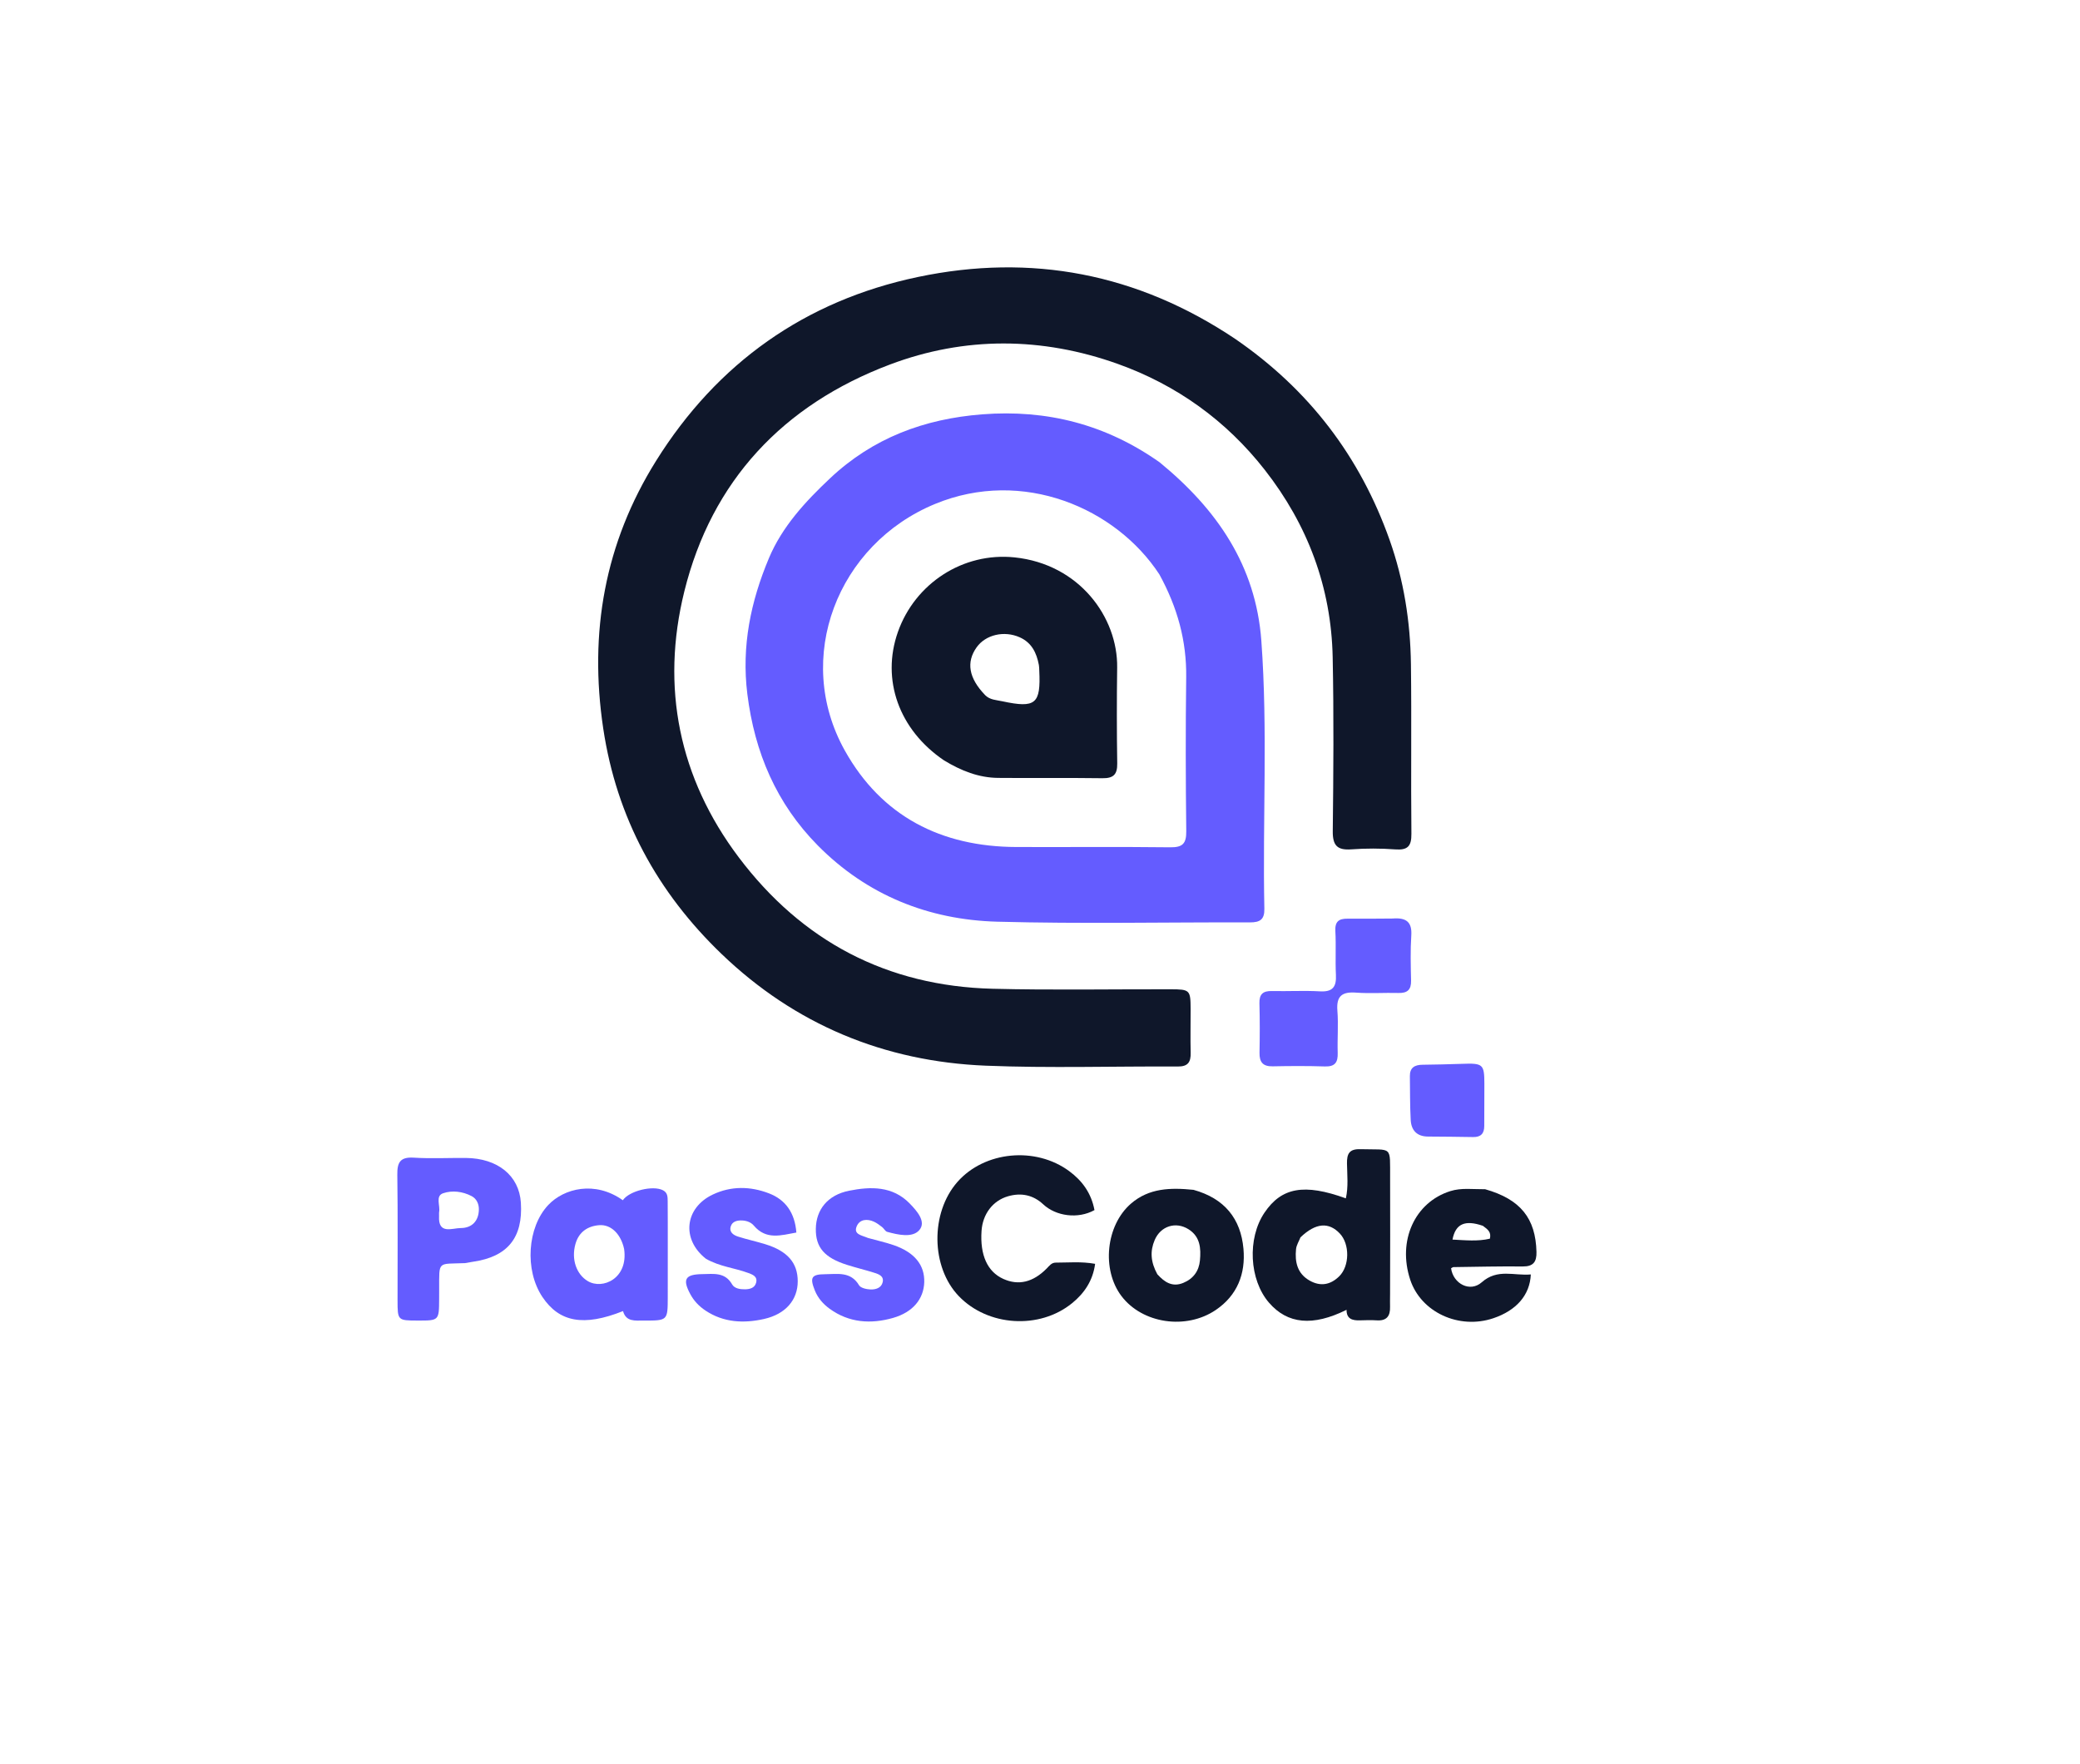 <!-- Logo de la aplicación -->
<svg version="1.1" id="Layer_1" xmlns="http://www.w3.org/2000/svg" xmlns:xlink="http://www.w3.org/1999/xlink" x="0px" y="0px"
width="100%" viewBox="0 0 736 624" enable-background="new 0 0 736 624" xml:space="preserve">
<!-- Circulo externo -->
<path fill="#0f172a" opacity="1" stroke="none" 
d="
M437.049,119.889 
C463.172,137.822 481.243,161.538 491.696,191.014 
C496.73,205.211 499.057,219.985 499.253,235.003 
C499.513,254.997 499.206,274.999 499.42,294.994 
C499.468,299.457 498.068,300.852 493.682,300.528 
C488.543,300.148 483.335,300.139 478.196,300.513 
C473.18,300.878 471.536,299.155 471.594,294.052 
C471.827,273.557 471.977,253.051 471.563,232.562 
C471.063,207.82 462.737,185.665 447.509,166.217 
C433.821,148.736 416.265,136.16 395.482,128.74 
C368.748,119.195 341.392,118.977 314.873,128.983 
C277.211,143.194 251.832,170.046 242.137,209.285 
C233.779,243.113 240.213,275.238 261.415,303.349 
C283.786,333.01 313.874,348.894 351.212,349.836 
C372.196,350.365 393.204,349.975 414.201,350.021 
C421.044,350.036 421.271,350.275 421.294,356.987 
C421.312,362.153 421.184,367.322 421.311,372.485 
C421.39,375.741 420.406,377.369 416.788,377.349 
C394.125,377.224 371.431,377.969 348.803,377.052 
C312.892,375.596 281.331,362.501 255.339,337.542 
C232.622,315.727 218.191,289.362 213.45,257.746 
C208.358,223.79 213.996,192.107 232.151,163.054 
C253.778,128.443 284.9,106.383 324.787,98.003 
C364.866,89.583 402.474,96.737 437.049,119.889 
z"/>
<!-- Circulo medio -->
<path fill="#645cff" opacity="1" stroke="none" 
d="
M410.352,163.588 
C430.615,180.197 444.378,200.122 446.323,226.732 
C448.632,258.311 446.731,289.937 447.389,321.534 
C447.468,325.344 445.84,326.363 442.317,326.353 
C412.507,326.268 382.681,326.912 352.893,326.108 
C328.498,325.45 306.704,316.678 289.364,299.127 
C274.803,284.39 267.018,266.316 264.442,245.547 
C262.334,228.554 265.668,212.751 272.075,197.494 
C276.749,186.364 284.938,177.487 293.738,169.207 
C308.908,154.934 327.081,148.189 347.553,146.599 
C370.399,144.826 391.281,150.121 410.352,163.588 
M410.256,203.257 
C394.889,179.732 361.908,165.523 330.915,178.285 
C296.29,192.542 280.666,232.86 298.936,265.553 
C311.97,288.877 333.065,299.587 359.617,299.684 
C377.774,299.751 395.934,299.57 414.089,299.785 
C418.501,299.837 419.803,298.456 419.753,294.082 
C419.542,275.926 419.502,257.765 419.731,239.61 
C419.892,226.819 416.69,215.019 410.256,203.257 
z"/>
<!-- Letra d -->
<path fill="#0f172a" opacity="1" stroke="none" 
d="
M491.872,457.891 
C491.867,459.707 491.824,461.041 491.865,462.372 
C491.965,465.638 490.655,467.399 487.142,467.16 
C485.152,467.025 483.143,467.106 481.145,467.16 
C478.553,467.23 476.454,466.685 476.469,463.431 
C464.5,469.37 455.582,468.489 449.023,460.9 
C442.03,452.81 441.295,438.164 447.425,429.07 
C453.453,420.128 461.467,418.65 476.222,423.993 
C477.154,419.866 476.69,415.737 476.625,411.686 
C476.569,408.201 477.444,406.486 481.358,406.596 
C492.933,406.921 491.823,405.117 491.886,416.953 
C491.958,430.438 491.883,443.924 491.872,457.891 
M460.165,437.791 
C459.623,439.178 458.745,440.531 458.6,441.958 
C458.14,446.496 459.028,450.615 463.417,453.095 
C467.265,455.269 470.802,454.595 473.873,451.577 
C477.575,447.94 477.644,440.216 474.11,436.458 
C470.227,432.328 465.618,432.577 460.165,437.791 
z"/>
<!-- Letra C -->
<path fill="#0f172a" opacity="1" stroke="none" 
d="
M387.276,428.146 
C381.451,431.395 373.642,430.308 369.153,426.119 
C365.574,422.779 361.344,421.912 356.66,423.265 
C351.305,424.812 347.711,429.543 347.313,435.524 
C346.742,444.098 349.402,449.961 355.014,452.495 
C360.372,454.915 365.515,453.712 370.35,448.833 
C371.291,447.883 372.06,446.733 373.572,446.734 
C378.03,446.739 382.509,446.273 387.502,447.162 
C386.712,453.135 383.673,457.565 379.379,461.065 
C367.796,470.508 349.539,469.291 339.261,458.587 
C329.382,448.298 329.156,429.125 338.785,418.184 
C348.365,407.3 366.423,405.543 378.375,414.395 
C382.931,417.769 386.138,422.113 387.276,428.146 
z"/>
<!-- Letra a -->
<path fill="#645cff" opacity="1" stroke="none" 
d="
M236.291,440.001 
C236.289,446.654 236.298,452.808 236.285,458.962 
C236.266,467.267 236.258,467.258 227.731,467.231 
C224.738,467.221 221.536,467.752 220.454,463.879 
C206.581,469.41 197.933,467.843 191.935,458.892 
C185.55,449.363 186.594,434.19 194.001,426.343 
C199.534,420.481 210.499,417.632 220.385,424.664 
C222.635,421.329 231.122,419.276 234.636,421.156 
C236.287,422.039 236.242,423.559 236.257,425.032 
C236.304,429.854 236.285,434.678 236.291,440.001 
M220.843,441.918 
C219.724,436.706 216.278,433.155 212.02,433.486 
C207.936,433.803 204.826,435.891 203.628,440.108 
C202.07,445.596 203.994,450.899 207.989,453.276 
C213.218,456.386 222.355,452.361 220.843,441.918 
z"/>
<!-- Letra P -->
<path fill="#645cff" opacity="1" stroke="none" 
d="
M164.542,446.911 
C154.759,447.311 155.423,445.913 155.398,456.098 
C155.396,457.262 155.394,458.425 155.388,459.589 
C155.35,467.25 155.35,467.25 147.785,467.229 
C140.7,467.21 140.68,467.21 140.673,460.02 
C140.659,445.227 140.8,430.431 140.59,415.641 
C140.527,411.254 141.617,409.301 146.402,409.598 
C152.529,409.978 158.697,409.647 164.846,409.702 
C176.14,409.801 183.701,415.977 184.309,425.525 
C185.096,437.886 179.633,444.642 167.431,446.411 
C166.61,446.53 165.797,446.712 164.542,446.911 
M155.362,430.277 
C154.994,436.889 159.994,434.506 163.031,434.501 
C167.066,434.495 169.442,431.907 169.448,427.807 
C169.451,426.031 168.685,424.153 166.905,423.213 
C163.69,421.516 159.969,421.1 156.789,422.19 
C153.967,423.158 155.857,426.614 155.371,428.913 
C155.337,429.072 155.365,429.243 155.362,430.277 
z"/>
<!-- Letra e -->
<path fill="#0f172a" opacity="1" stroke="none" 
d="
M525.52,420.765 
C538.057,424.337 543.384,431.075 543.676,442.959 
C543.763,446.472 542.555,448.131 538.802,448.094 
C530.646,448.013 522.486,448.21 514.328,448.319 
C514.035,448.322 513.745,448.59 513.455,448.738 
C514.22,454.23 520.18,457.344 524.296,453.701 
C529.897,448.744 535.793,451.46 541.673,450.914 
C541.354,458.24 536.532,463.67 528.419,466.407 
C516.244,470.514 502.795,464.281 498.997,452.771 
C494.443,438.968 500.608,425.4 513.176,421.435 
C517.106,420.196 521.102,420.803 525.52,420.765 
M524.711,433.709 
C518.41,431.541 515.039,432.948 513.958,438.582 
C518.487,438.806 522.932,439.282 527.192,438.26 
C527.733,435.894 526.483,435.025 524.711,433.709 
z"/>
<!-- Letra o -->
<path fill="#0f172a" opacity="1" stroke="none" 
d="
M422.321,420.983 
C433.296,424.02 439.052,431.198 439.997,441.861 
C440.778,450.682 437.824,458.321 430.2,463.486 
C419.662,470.625 404.224,468.294 396.849,458.599 
C389.709,449.213 391.311,433.528 400.2,425.848 
C406.553,420.358 414.121,420.149 422.321,420.983 
M409.521,450.852 
C412.006,453.587 414.762,455.521 418.692,453.908 
C422.259,452.444 424.249,449.699 424.594,445.948 
C424.985,441.702 424.715,437.549 420.549,434.925 
C416.045,432.087 410.694,433.799 408.587,438.727 
C406.912,442.643 407.122,446.477 409.521,450.852 
z"/>
<!-- Dos cuadrados -->
<path fill="#645cff" opacity="1" stroke="none" 
d="
M492.78,324.987 
C497.632,324.596 499.687,326.245 499.379,330.98 
C499.033,336.284 499.185,341.629 499.302,346.952 
C499.373,350.178 498.009,351.418 494.834,351.33 
C489.845,351.192 484.828,351.576 479.862,351.207 
C474.942,350.842 472.814,352.345 473.228,357.571 
C473.621,362.532 473.182,367.554 473.341,372.542 
C473.446,375.856 472.404,377.439 468.813,377.323 
C462.661,377.124 456.496,377.156 450.341,377.282 
C446.861,377.353 445.611,375.797 445.675,372.466 
C445.787,366.643 445.806,360.813 445.645,354.992 
C445.554,351.717 446.93,350.569 450.082,350.641 
C455.738,350.77 461.413,350.427 467.053,350.754 
C471.578,351.017 472.925,349.15 472.711,344.926 
C472.45,339.778 472.803,334.599 472.511,329.455 
C472.319,326.058 473.735,325.004 476.827,325.039 
C481.986,325.097 487.146,325.013 492.78,324.987 
z"/>
<!-- Letra s -->
<path fill="#645cff" opacity="1" stroke="none" 
d="
M249.792,445.37 
C241.003,438.464 242.305,427.355 252.206,422.652 
C258.71,419.562 265.518,419.701 272.079,422.217 
C277.976,424.479 281.251,429.097 281.793,436.094 
C276.379,437.053 271.129,438.815 266.735,433.628 
C265.723,432.434 264.219,431.918 262.719,431.828 
C261.021,431.726 259.167,432.055 258.578,433.9 
C257.924,435.948 259.532,437.007 261.16,437.526 
C264.322,438.535 267.583,439.23 270.757,440.207 
C278.666,442.64 282.27,446.803 282.275,453.341 
C282.279,459.81 278.113,464.946 270.311,466.684 
C263.214,468.266 256.079,467.985 249.655,463.708 
C247.383,462.195 245.568,460.314 244.277,457.919 
C241.413,452.605 242.431,450.881 248.513,450.804 
C252.438,450.755 256.528,450.007 259.051,454.427 
C259.892,455.899 261.888,456.194 263.552,456.176 
C265.219,456.158 267.038,455.785 267.55,453.84 
C268.133,451.623 266.304,450.963 264.762,450.389 
C259.944,448.598 254.673,448.169 249.792,445.37 
z"/>
<!-- Letra s -->
<path fill="#645cff" opacity="1" stroke="none" 
d="
M307.134,438.006 
C310.38,438.918 313.317,439.557 316.142,440.521 
C323.591,443.062 327.236,447.563 327.039,453.695 
C326.851,459.537 323.072,464.288 315.979,466.304 
C308.172,468.523 300.46,468.05 293.592,463.077 
C291.286,461.407 289.41,459.287 288.316,456.559 
C286.482,451.989 287.13,450.863 291.978,450.835 
C296.357,450.81 301.026,449.793 303.971,454.741 
C304.555,455.723 306.621,456.172 308.029,456.228 
C309.857,456.299 311.905,455.708 312.349,453.586 
C312.796,451.447 310.89,450.803 309.311,450.308 
C306.14,449.314 302.901,448.537 299.733,447.534 
C291.708,444.995 288.589,441.346 288.678,434.767 
C288.77,428.026 292.824,422.814 300.449,421.295 
C308.063,419.778 315.865,419.581 321.927,425.846 
C324.438,428.441 327.865,432.276 325.278,435.246 
C322.845,438.039 317.813,436.917 313.915,435.838 
C313.223,435.647 312.788,434.655 312.139,434.155 
C311.232,433.455 310.297,432.742 309.267,432.264 
C306.864,431.149 304.251,431.386 303.182,433.785 
C301.851,436.775 304.919,437.049 307.134,438.006 
z"/>
<!-- Cuadrado solo -->
<path fill="#645cff" opacity="1" stroke="none" 
d="
M517.285,376.402 
C524.755,376.119 525.213,376.526 525.24,383.386 
C525.259,388.386 525.184,393.385 525.197,398.385 
C525.204,401.069 523.981,402.358 521.25,402.306 
C515.919,402.206 510.586,402.165 505.254,402.129 
C501.342,402.102 499.367,399.891 499.171,396.26 
C498.893,391.106 498.955,385.934 498.88,380.769 
C498.836,377.73 500.597,376.745 503.354,376.722 
C507.851,376.686 512.348,376.55 517.285,376.402 
z"/>
<!-- Circulo interior -->
<path fill="#0f172a" opacity="1" stroke="none" 
d="
M334.063,269.05 
C318.068,258.231 311.773,240.455 317.719,223.596 
C323.754,206.486 340.71,195.286 359.059,197.216 
C381.926,199.621 395.548,218.415 395.305,236.188 
C395.15,247.5 395.158,258.818 395.328,270.129 
C395.387,274.033 393.973,275.398 390.091,275.344 
C377.781,275.173 365.467,275.347 353.156,275.232 
C346.325,275.168 340.159,272.736 334.063,269.05 
M348.631,245.984 
C350.291,247.64 352.541,247.67 354.625,248.115 
C366.466,250.649 368.313,249.109 367.742,237.238 
C367.71,236.575 367.722,235.9 367.599,235.253 
C366.786,230.991 365.071,227.37 360.801,225.476 
C355.321,223.045 348.77,224.544 345.574,229.031 
C341.867,234.236 342.696,239.865 348.631,245.984 
z"/>
</svg>